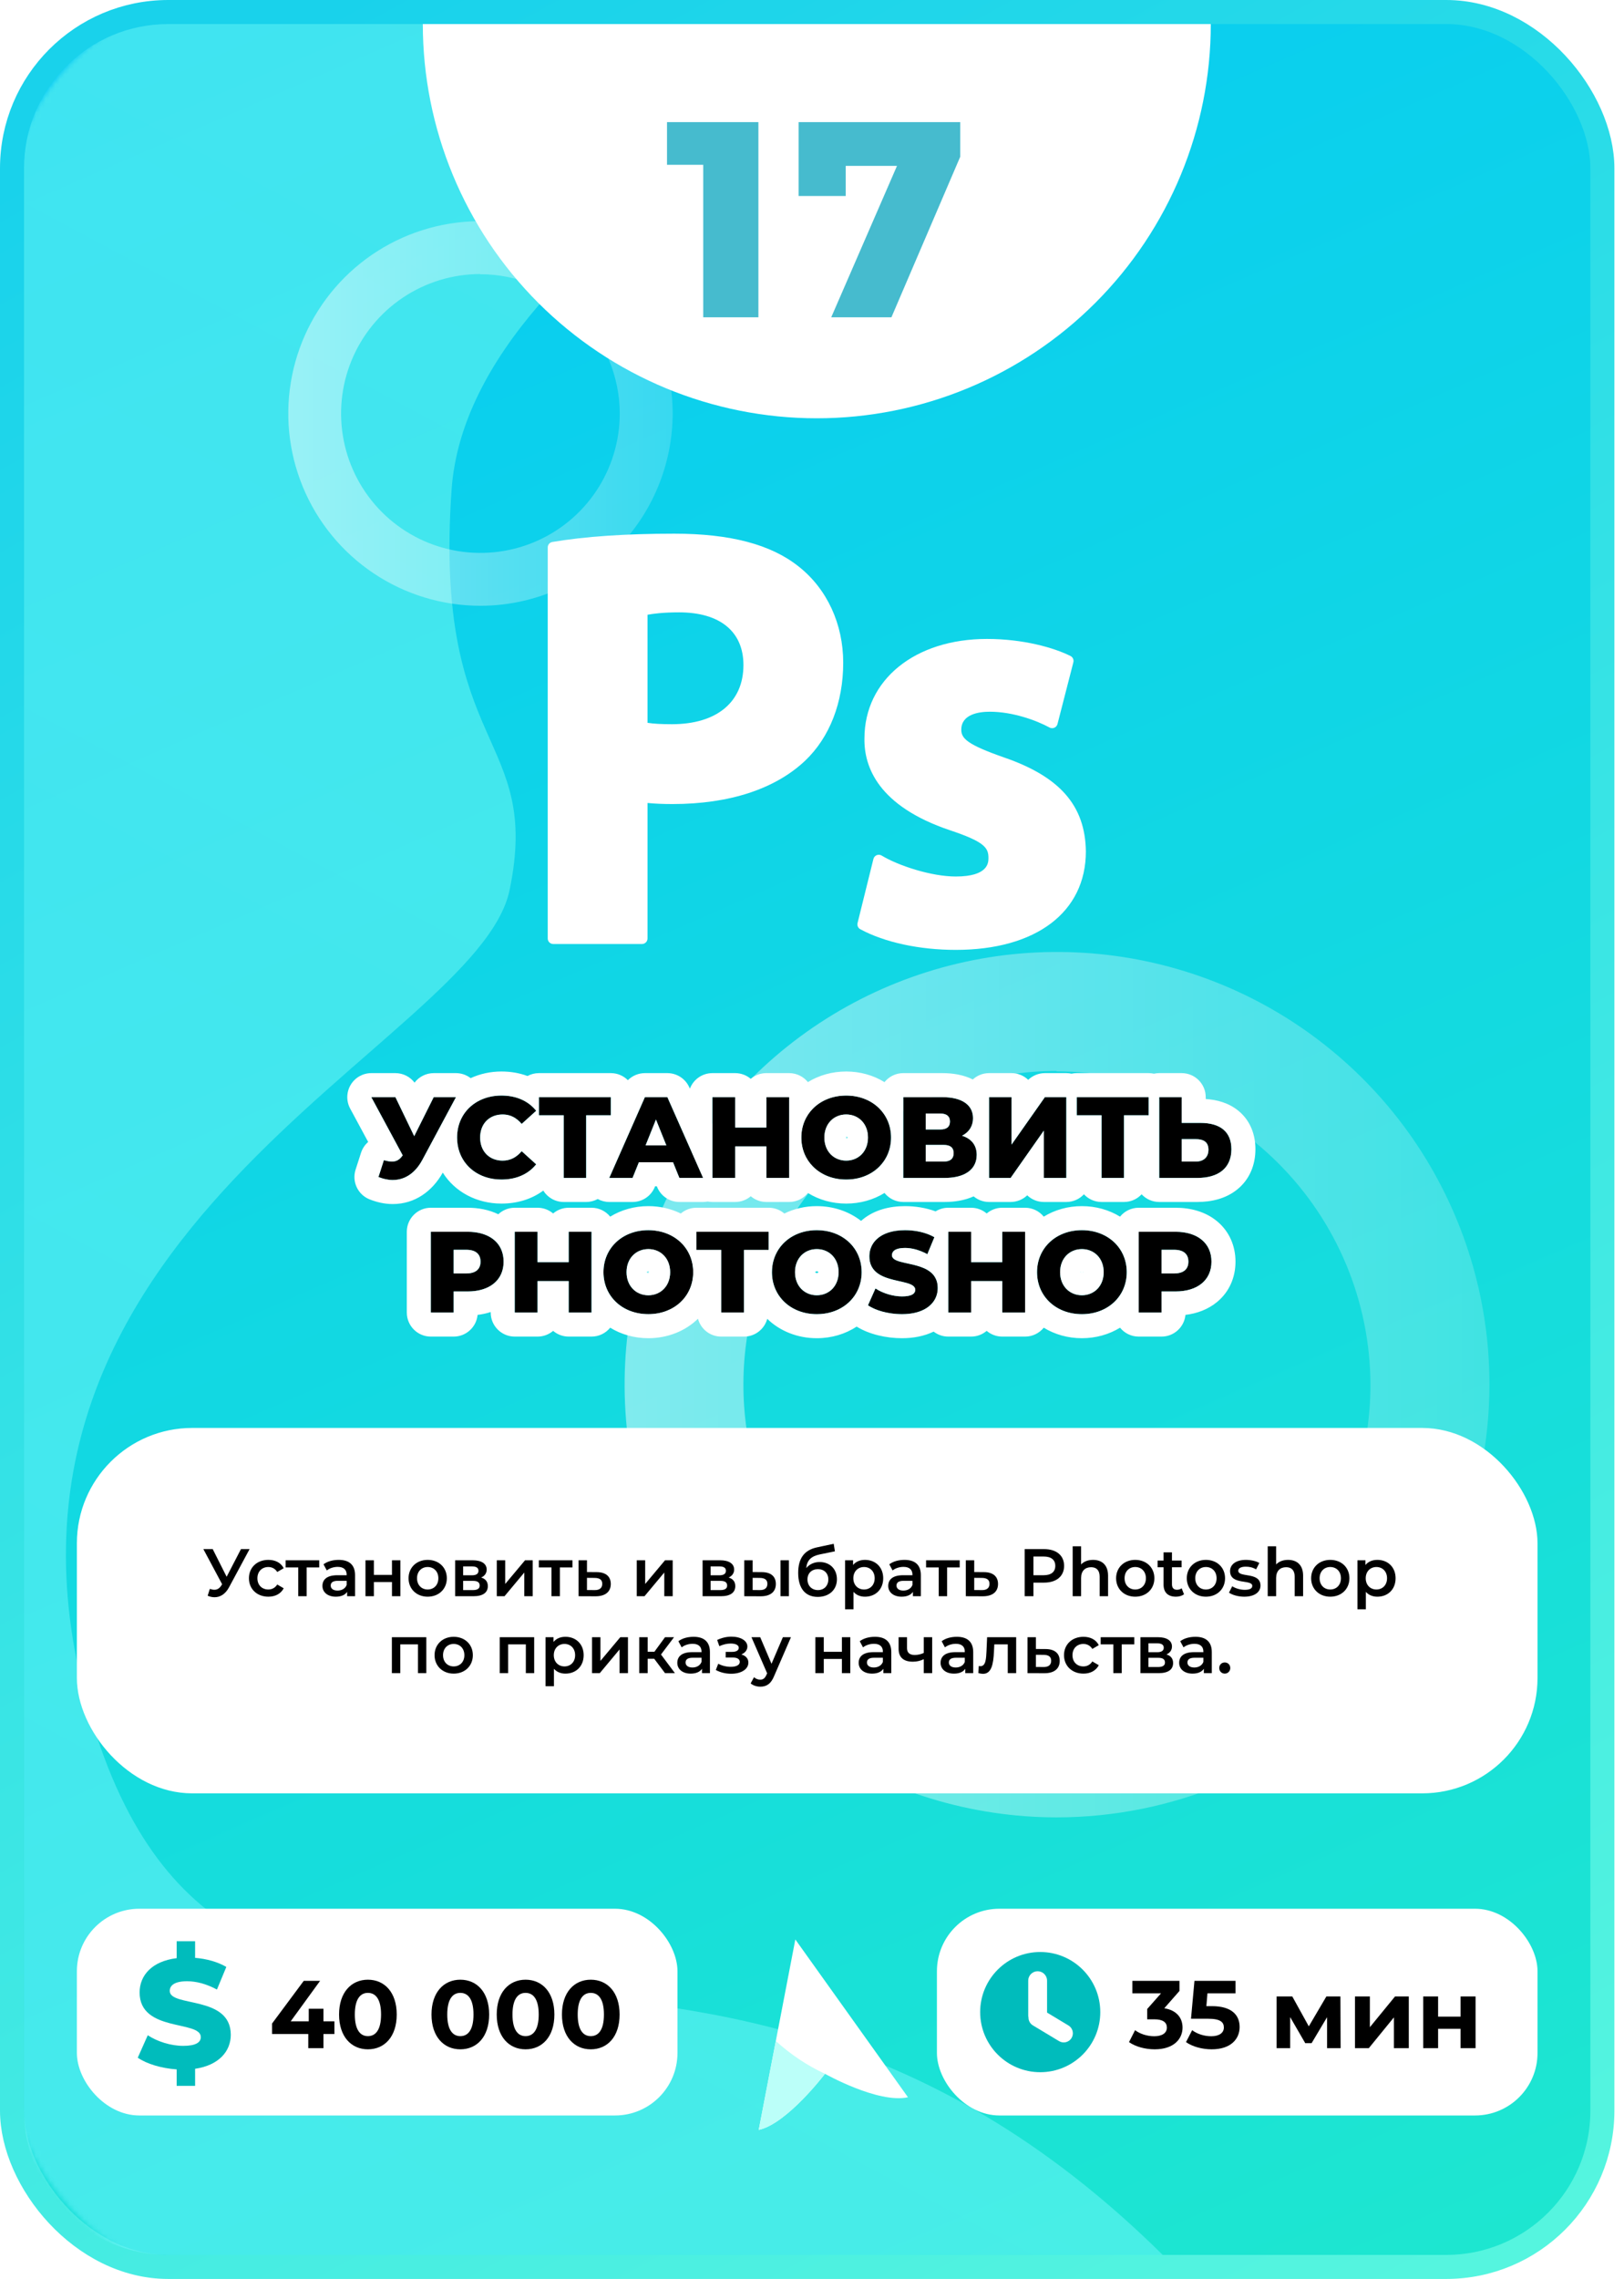 <svg width="338" height="474" viewBox="0 0 338 474" fill="none" xmlns="http://www.w3.org/2000/svg">
<rect x="2.5" y="2.5" width="331" height="469" rx="32.5" fill="url(#paint0_linear)" stroke="url(#paint1_linear)" stroke-width="5"/>
<mask id="mask0" mask-type="alpha" maskUnits="userSpaceOnUse" x="2" y="0" width="336" height="474">
<rect x="4.5" y="2.5" width="331" height="469" rx="41.5" fill="url(#paint2_linear)" stroke="url(#paint3_linear)" stroke-width="5"/>
</mask>
<g mask="url(#mask0)">
<path d="M198.89 5.009C198.89 5.009 97.821 47.095 93.989 101.845C90.157 156.595 112.775 152.615 106.069 185.086C99.363 217.557 -10.912 255.616 18.786 356.766C48.484 457.916 142.368 370.584 242 469H35C18.431 469 5 455.569 5 439V35.001C5 18.432 18.432 5.001 35.001 5.001L198.89 5.009Z" fill="url(#paint4_linear)" fill-opacity="0.5"/>
</g>
<path opacity="0.46" d="M219.887 378C202.092 377.978 184.702 372.68 169.917 362.777C155.131 352.875 143.613 338.811 136.819 322.363C130.024 305.916 128.258 287.824 131.743 270.373C135.229 252.922 143.809 236.896 156.4 224.321C168.992 211.745 185.028 203.185 202.483 199.721C219.939 196.258 238.029 198.046 254.468 204.862C270.906 211.677 284.956 223.212 294.84 238.01C304.724 252.808 310 270.204 310 288C309.958 311.876 300.447 334.761 283.553 351.633C266.66 368.506 243.763 377.988 219.887 378ZM219.887 222.747C206.985 222.764 194.378 226.607 183.659 233.788C172.94 240.969 164.59 251.166 159.665 263.091C154.74 275.016 153.461 288.134 155.989 300.786C158.517 313.438 164.739 325.056 173.868 334.173C182.998 343.29 194.625 349.496 207.28 352.006C219.936 354.517 233.051 353.219 244.97 348.278C256.888 343.336 267.074 334.972 274.24 324.243C281.406 313.515 285.231 300.902 285.231 288C285.177 270.703 278.27 254.132 266.022 241.918C253.774 229.704 237.184 222.843 219.887 222.837V222.747Z" fill="url(#paint5_linear)"/>
<path opacity="0.46" d="M99.95 126C92.041 125.99 84.312 123.636 77.741 119.234C71.169 114.833 66.05 108.583 63.031 101.273C60.011 93.963 59.226 85.922 60.775 78.166C62.324 70.41 66.137 63.287 71.734 57.698C77.33 52.109 84.457 48.304 92.215 46.765C99.973 45.226 108.013 46.021 115.319 49.05C122.625 52.079 128.869 57.206 133.262 63.782C137.655 70.359 140 78.091 140 86C139.981 96.612 135.754 106.783 128.246 114.281C120.738 121.78 110.561 125.995 99.95 126ZM99.95 56.998C94.216 57.006 88.612 58.714 83.848 61.906C79.084 65.097 75.374 69.629 73.185 74.929C70.996 80.229 70.427 86.059 71.551 91.683C72.674 97.306 75.439 102.469 79.497 106.521C83.555 110.573 88.722 113.331 94.347 114.447C99.972 115.563 105.801 114.986 111.098 112.79C116.395 110.594 120.922 106.877 124.107 102.108C127.292 97.34 128.991 91.734 128.991 86C128.968 78.312 125.898 70.948 120.454 65.519C115.011 60.091 107.637 57.041 99.95 57.039V56.998Z" fill="url(#paint6_linear)"/>
<path d="M90.265 228.2L86.209 236.312L82.297 228.2H77.281L83.809 240.296C83.185 241.208 82.513 241.592 81.577 241.592C81.073 241.592 80.545 241.496 79.897 241.304L78.769 244.808C79.801 245.216 80.785 245.432 81.745 245.432C84.265 245.432 86.449 243.992 87.937 241.184L94.897 228.2H90.265Z" fill="black"/>
<path d="M104.371 245.336C107.467 245.336 109.963 244.208 111.595 242.168L108.571 239.432C107.515 240.704 106.219 241.4 104.611 241.4C101.851 241.4 99.931 239.48 99.931 236.6C99.931 233.72 101.851 231.8 104.611 231.8C106.219 231.8 107.515 232.496 108.571 233.768L111.595 231.032C109.963 228.992 107.467 227.864 104.371 227.864C99.043 227.864 95.131 231.488 95.131 236.6C95.131 241.712 99.043 245.336 104.371 245.336Z" fill="black"/>
<path d="M127.137 228.2H112.161V231.968H117.321V245H122.001V231.968H127.137V228.2Z" fill="black"/>
<path d="M141.396 245H146.34L138.9 228.2H134.22L126.804 245H131.652L132.972 241.736H140.076L141.396 245ZM134.364 238.232L136.524 232.856L138.684 238.232H134.364Z" fill="black"/>
<path d="M159.497 228.2V234.512H153.017V228.2H148.265V245H153.017V238.448H159.497V245H164.249V228.2H159.497Z" fill="black"/>
<path d="M176.115 245.336C181.491 245.336 185.451 241.64 185.451 236.6C185.451 231.56 181.491 227.864 176.115 227.864C170.739 227.864 166.779 231.56 166.779 236.6C166.779 241.64 170.739 245.336 176.115 245.336ZM176.115 241.4C173.571 241.4 171.579 239.504 171.579 236.6C171.579 233.696 173.571 231.8 176.115 231.8C178.659 231.8 180.651 233.696 180.651 236.6C180.651 239.504 178.659 241.4 176.115 241.4Z" fill="black"/>
<path d="M200.231 236.216C201.671 235.496 202.511 234.224 202.511 232.568C202.511 229.784 200.159 228.2 196.151 228.2H187.991V245H196.607C200.927 245 203.279 243.152 203.279 240.2C203.279 238.184 202.175 236.84 200.231 236.216ZM192.671 231.608H195.695C197.039 231.608 197.711 232.184 197.711 233.264C197.711 234.368 197.039 234.92 195.695 234.92H192.671V231.608ZM196.415 241.592H192.671V238.136H196.415C197.783 238.136 198.479 238.688 198.479 239.84C198.479 240.992 197.783 241.592 196.415 241.592Z" fill="black"/>
<path d="M205.851 245H210.339L217.251 235.16V245H221.931V228.2H217.467L210.531 238.064V228.2H205.851V245Z" fill="black"/>
<path d="M239.074 228.2H224.098V231.968H229.258V245H233.938V231.968H239.074V228.2Z" fill="black"/>
<path d="M249.833 233.552H245.945V228.2H241.265V245H249.209C253.577 245 256.289 242.96 256.289 239.024C256.289 235.352 253.913 233.552 249.833 233.552ZM248.897 241.592H245.945V236.936H248.897C250.505 236.936 251.513 237.536 251.513 239.12C251.513 240.704 250.481 241.592 248.897 241.592Z" fill="black"/>
<path d="M97.348 256.2H89.668V273H94.42V268.608H97.348C101.932 268.608 104.812 266.232 104.812 262.416C104.812 258.576 101.932 256.2 97.348 256.2ZM97.06 264.864H94.42V259.944H97.06C99.028 259.944 100.012 260.856 100.012 262.416C100.012 263.952 99.028 264.864 97.06 264.864Z" fill="black"/>
<path d="M118.361 256.2V262.512H111.881V256.2H107.129V273H111.881V266.448H118.361V273H123.113V256.2H118.361Z" fill="black"/>
<path d="M134.937 273.336C140.313 273.336 144.273 269.64 144.273 264.6C144.273 259.56 140.313 255.864 134.937 255.864C129.561 255.864 125.601 259.56 125.601 264.6C125.601 269.64 129.561 273.336 134.937 273.336ZM134.937 269.4C132.393 269.4 130.401 267.504 130.401 264.6C130.401 261.696 132.393 259.8 134.937 259.8C137.481 259.8 139.473 261.696 139.473 264.6C139.473 267.504 137.481 269.4 134.937 269.4Z" fill="black"/>
<path d="M150.104 273H154.856V259.968H159.992V256.2H144.944V259.968H150.104V273Z" fill="black"/>
<path d="M170 273.336C175.376 273.336 179.336 269.64 179.336 264.6C179.336 259.56 175.376 255.864 170 255.864C164.624 255.864 160.664 259.56 160.664 264.6C160.664 269.64 164.624 273.336 170 273.336ZM170 269.4C167.456 269.4 165.464 267.504 165.464 264.6C165.464 261.696 167.456 259.8 170 259.8C172.544 259.8 174.536 261.696 174.536 264.6C174.536 267.504 172.544 269.4 170 269.4Z" fill="black"/>
<path d="M187.729 273.336C192.721 273.336 195.169 270.84 195.169 267.912C195.169 261.72 185.641 263.64 185.641 261.072C185.641 260.232 186.361 259.56 188.353 259.56C189.817 259.56 191.401 259.992 193.009 260.856L194.473 257.328C192.817 256.368 190.561 255.864 188.377 255.864C183.385 255.864 180.937 258.312 180.937 261.312C180.937 267.552 190.489 265.608 190.489 268.272C190.489 269.088 189.721 269.64 187.753 269.64C185.809 269.64 183.697 268.968 182.209 267.984L180.649 271.488C182.233 272.592 184.969 273.336 187.729 273.336Z" fill="black"/>
<path d="M208.596 256.2V262.512H202.116V256.2H197.364V273H202.116V266.448H208.596V273H213.348V256.2H208.596Z" fill="black"/>
<path d="M225.172 273.336C230.548 273.336 234.508 269.64 234.508 264.6C234.508 259.56 230.548 255.864 225.172 255.864C219.796 255.864 215.836 259.56 215.836 264.6C215.836 269.64 219.796 273.336 225.172 273.336ZM225.172 269.4C222.628 269.4 220.636 267.504 220.636 264.6C220.636 261.696 222.628 259.8 225.172 259.8C227.716 259.8 229.708 261.696 229.708 264.6C229.708 267.504 227.716 269.4 225.172 269.4Z" fill="black"/>
<path d="M244.676 256.2H236.996V273H241.748V268.608H244.676C249.26 268.608 252.14 266.232 252.14 262.416C252.14 258.576 249.26 256.2 244.676 256.2ZM244.388 264.864H241.748V259.944H244.388C246.356 259.944 247.34 260.856 247.34 262.416C247.34 263.952 246.356 264.864 244.388 264.864Z" fill="black"/>
<path fill-rule="evenodd" clip-rule="evenodd" d="M86.281 225.179C87.215 223.946 88.683 223.2 90.265 223.2H94.897C96.021 223.2 97.092 223.577 97.954 224.244C99.889 223.35 102.071 222.864 104.371 222.864C106.266 222.864 108.097 223.172 109.786 223.799C110.493 223.417 111.301 223.2 112.161 223.2H127.137C128.52 223.2 129.773 223.762 130.678 224.67C131.6 223.746 132.866 223.2 134.22 223.2H138.9C140.878 223.2 142.67 224.366 143.471 226.175L143.586 226.434C144.3 224.544 146.125 223.2 148.265 223.2H153.017C154.253 223.2 155.384 223.649 156.257 224.392C157.13 223.649 158.261 223.2 159.497 223.2H164.249C165.825 223.2 167.231 223.929 168.147 225.069C170.438 223.654 173.185 222.864 176.115 222.864C179.047 222.864 181.797 223.656 184.089 225.074C185.006 223.931 186.413 223.2 187.991 223.2H196.151C198.269 223.2 200.498 223.535 202.469 224.517C203.359 223.699 204.547 223.2 205.851 223.2H210.531C211.877 223.2 213.1 223.732 213.999 224.598C214.922 223.71 216.161 223.2 217.467 223.2H221.931C222.303 223.2 222.666 223.241 223.015 223.318C223.364 223.241 223.726 223.2 224.098 223.2H239.074C239.451 223.2 239.817 223.242 240.17 223.32C240.522 223.242 240.889 223.2 241.265 223.2H245.945C248.706 223.2 250.945 225.439 250.945 228.2V228.587C253.299 228.735 255.755 229.392 257.769 231.051C260.27 233.11 261.289 236.04 261.289 239.024C261.289 242.233 260.124 245.253 257.554 247.357C255.137 249.336 252.089 250 249.209 250H241.265C239.818 250 238.515 249.385 237.602 248.403C236.689 249.385 235.385 250 233.938 250H229.258C227.811 250 226.508 249.385 225.595 248.403C224.682 249.385 223.378 250 221.931 250H217.251C215.91 250 214.693 249.472 213.795 248.613C212.873 249.495 211.639 250 210.339 250H205.851C204.629 250 203.509 249.561 202.64 248.833C200.762 249.681 198.665 250 196.607 250H187.991C186.413 250 185.006 249.269 184.089 248.126C181.797 249.544 179.047 250.336 176.115 250.336C173.185 250.336 170.438 249.546 168.147 248.131C167.231 249.271 165.825 250 164.249 250H159.497C158.261 250 157.13 249.552 156.257 248.808C155.384 249.552 154.253 250 153.017 250H148.265C147.935 250 147.612 249.968 147.3 249.907C146.987 249.968 146.665 250 146.34 250H141.396C139.358 250 137.524 248.764 136.76 246.875L136.704 246.736H136.343L136.287 246.875C135.523 248.764 133.689 250 131.652 250H126.804C125.951 250 125.128 249.783 124.403 249.386C123.69 249.777 122.872 250 122.001 250H117.321C115.526 250 113.951 249.054 113.07 247.633C110.609 249.451 107.581 250.336 104.371 250.336C99.22 250.336 94.656 247.9 92.155 243.892C89.983 247.747 86.377 250.432 81.745 250.432C80.022 250.432 78.409 250.043 76.93 249.458C74.48 248.489 73.202 245.784 74.009 243.276L75.137 239.772C75.429 238.866 75.956 238.099 76.629 237.519L72.881 230.575C72.044 229.025 72.085 227.15 72.987 225.638C73.889 224.126 75.52 223.2 77.281 223.2H82.297C83.879 223.2 85.347 223.947 86.281 225.179ZM80.128 241.37C80.053 241.349 79.976 241.327 79.897 241.304L78.769 244.808C78.796 244.819 78.822 244.829 78.849 244.839C79.254 244.996 79.65 245.122 80.042 245.218C80.563 245.345 81.073 245.417 81.577 245.43C81.633 245.431 81.689 245.432 81.745 245.432C82.514 245.432 83.253 245.298 83.95 245.031C85.132 244.578 86.195 243.745 87.088 242.54C87.391 242.13 87.675 241.678 87.937 241.184L94.897 228.2H90.265L86.209 236.312L82.297 228.2H77.281L83.809 240.296C83.74 240.396 83.671 240.49 83.601 240.578C83.073 241.239 82.495 241.549 81.745 241.588C81.69 241.591 81.634 241.592 81.577 241.592C81.523 241.592 81.468 241.591 81.413 241.589C81.02 241.573 80.606 241.5 80.128 241.37ZM117.321 245H122.001V231.968H127.137V228.2H112.161V231.968H117.321V245ZM108.571 233.768L111.595 231.032C111.388 230.773 111.167 230.53 110.933 230.301C109.932 229.323 108.688 228.62 107.242 228.228C107.215 228.221 107.188 228.213 107.161 228.206C106.368 227.999 105.516 227.884 104.611 227.866C104.531 227.865 104.451 227.864 104.371 227.864C102.7 227.864 101.168 228.221 99.852 228.868C99.24 229.169 98.676 229.532 98.165 229.952C96.274 231.508 95.131 233.837 95.131 236.6C95.131 237.124 95.172 237.632 95.251 238.122C95.947 242.416 99.589 245.336 104.371 245.336C104.451 245.336 104.531 245.335 104.611 245.334C105.547 245.316 106.426 245.193 107.242 244.972C108.688 244.58 109.932 243.878 110.933 242.899C111.167 242.67 111.388 242.427 111.595 242.168L108.571 239.432C108.518 239.496 108.464 239.559 108.409 239.62C108.33 239.708 108.25 239.794 108.169 239.876C107.19 240.865 106.02 241.4 104.611 241.4C104.53 241.4 104.45 241.398 104.371 241.395C101.74 241.287 99.931 239.396 99.931 236.6C99.931 233.804 101.74 231.913 104.371 231.805C104.45 231.802 104.53 231.8 104.611 231.8C105.579 231.8 106.434 232.052 107.192 232.531C107.537 232.749 107.862 233.014 108.169 233.324C108.25 233.406 108.33 233.492 108.409 233.58C108.464 233.641 108.518 233.704 108.571 233.768ZM146.34 245L138.9 228.2H134.22L126.804 245H131.652L132.972 241.736H140.076L141.396 245H146.34ZM136.524 232.856L134.364 238.232H138.684L136.524 232.856ZM153.017 245V238.448H159.497V245H164.249V228.2H159.497V234.512H153.017V228.2H148.265V245H153.017ZM169.249 242.683C170.92 244.342 173.327 245.336 176.115 245.336C178.908 245.336 181.32 244.338 182.991 242.672C184.537 241.132 185.451 239.021 185.451 236.6C185.451 234.179 184.537 232.068 182.991 230.528C181.32 228.862 178.908 227.864 176.115 227.864C173.327 227.864 170.92 228.858 169.249 230.517C167.697 232.058 166.779 234.173 166.779 236.6C166.779 239.027 167.697 241.142 169.249 242.683ZM187.991 245H196.607C198.351 245 199.774 244.699 200.851 244.146C202.433 243.334 203.269 241.978 203.279 240.233C203.279 240.222 203.279 240.211 203.279 240.2C203.279 240.078 203.275 239.958 203.267 239.84C203.18 238.572 202.625 237.594 201.677 236.919C201.428 236.743 201.152 236.587 200.851 236.452C200.655 236.364 200.449 236.286 200.231 236.216C200.452 236.106 200.659 235.982 200.851 235.846C201.145 235.638 201.403 235.401 201.624 235.137C202.061 234.613 202.348 233.983 202.459 233.264C202.494 233.04 202.511 232.808 202.511 232.568C202.511 232.262 202.483 231.97 202.427 231.693C202.23 230.718 201.691 229.93 200.851 229.351C199.761 228.6 198.166 228.2 196.151 228.2H187.991V245ZM192.671 234.92H195.695C195.962 234.92 196.202 234.898 196.415 234.855C197.128 234.71 197.546 234.325 197.671 233.698C197.692 233.593 197.705 233.482 197.71 233.364C197.711 233.331 197.711 233.298 197.711 233.264C197.711 233.252 197.711 233.239 197.711 233.227C197.711 233.193 197.71 233.161 197.708 233.128C197.702 233.027 197.69 232.93 197.671 232.838C197.652 232.743 197.626 232.653 197.593 232.568C197.574 232.521 197.554 232.476 197.531 232.432C197.476 232.327 197.409 232.231 197.328 232.145C197.068 231.867 196.676 231.694 196.151 231.633C196.009 231.616 195.857 231.608 195.695 231.608H192.671V234.92ZM192.671 238.136V241.592H196.415C196.481 241.592 196.545 241.591 196.607 241.588C197.035 241.569 197.39 241.486 197.671 241.341C197.922 241.211 198.114 241.033 198.248 240.806C198.303 240.714 198.348 240.615 198.383 240.507C198.414 240.411 198.438 240.309 198.454 240.2C198.471 240.087 198.479 239.967 198.479 239.84C198.479 239.827 198.479 239.813 198.479 239.8C198.479 239.779 198.478 239.759 198.478 239.739C198.474 239.643 198.465 239.551 198.451 239.464C198.37 238.948 198.109 238.587 197.671 238.372C197.348 238.214 196.929 238.136 196.415 238.136H192.671ZM205.851 245H210.339L217.251 235.16V245H221.931V228.2H217.467L210.531 238.064V228.2H205.851V245ZM229.258 245H233.938V231.968H239.074V228.2H224.098V231.968H229.258V245ZM241.265 245H249.209C253.541 245 256.245 242.993 256.288 239.12C256.289 239.088 256.289 239.056 256.289 239.024C256.289 235.352 253.913 233.552 249.833 233.552H245.945V228.2H241.265V245ZM245.945 241.592H248.897C249.003 241.592 249.107 241.588 249.209 241.58C249.946 241.522 250.543 241.255 250.945 240.801C251.31 240.389 251.513 239.823 251.513 239.12C251.513 239.088 251.512 239.056 251.512 239.024C251.494 238.365 251.295 237.884 250.945 237.551C250.665 237.285 250.289 237.113 249.833 237.02C249.55 236.963 249.237 236.936 248.897 236.936H245.945V241.592ZM176.114 236.4C176.114 236.4 176.115 236.4 176.114 236.4C176.123 236.401 176.165 236.406 176.229 236.432C176.31 236.465 176.398 236.522 176.473 236.599C176.473 236.599 176.474 236.6 176.474 236.6C176.474 236.6 176.473 236.601 176.473 236.601C176.398 236.679 176.31 236.735 176.229 236.768C176.165 236.794 176.124 236.799 176.115 236.8C176.115 236.8 176.115 236.8 176.115 236.8M84.668 256.2C84.668 253.439 86.907 251.2 89.668 251.2H97.348C99.547 251.2 101.748 251.603 103.708 252.554C104.602 251.714 105.806 251.2 107.129 251.2H111.881C113.117 251.2 114.249 251.649 115.121 252.392C115.994 251.649 117.125 251.2 118.361 251.2H123.113C124.682 251.2 126.081 251.922 126.998 253.052C129.283 251.648 132.02 250.864 134.937 250.864C137.367 250.864 139.671 251.407 141.694 252.4C142.568 251.652 143.703 251.2 144.944 251.2H159.992C161.233 251.2 162.368 251.652 163.242 252.401C165.265 251.408 167.57 250.864 170 250.864C173.483 250.864 176.708 251.981 179.214 253.937C179.36 253.807 179.51 253.68 179.665 253.556C182.036 251.662 185.113 250.864 188.377 250.864C190.432 250.864 192.664 251.197 194.724 251.953C195.49 251.476 196.395 251.2 197.364 251.2H202.116C203.352 251.2 204.483 251.649 205.356 252.392C206.228 251.649 207.36 251.2 208.596 251.2H213.348C214.916 251.2 216.316 251.922 217.232 253.052C219.517 251.648 222.254 250.864 225.172 250.864C228.089 250.864 230.827 251.648 233.111 253.052C234.028 251.922 235.428 251.2 236.996 251.2H244.676C247.783 251.2 250.893 252.004 253.322 254.022C255.857 256.128 257.14 259.142 257.14 262.416C257.14 265.687 255.85 268.695 253.317 270.794C251.425 272.36 249.121 273.195 246.725 273.486C246.481 276.02 244.346 278 241.748 278H236.996C235.428 278 234.028 277.278 233.111 276.148C230.827 277.552 228.089 278.336 225.172 278.336C222.254 278.336 219.517 277.552 217.232 276.148C216.316 277.278 214.916 278 213.348 278H208.596C207.36 278 206.228 277.552 205.356 276.808C204.483 277.552 203.352 278 202.116 278H197.364C196.216 278 195.158 277.613 194.314 276.963C192.355 277.909 190.098 278.336 187.729 278.336C184.504 278.336 180.928 277.555 178.295 275.922C175.941 277.468 173.07 278.336 170 278.336C165.982 278.336 162.307 276.85 159.684 274.304C159.11 276.433 157.166 278 154.856 278H150.104C147.787 278 145.839 276.425 145.271 274.287C142.646 276.843 138.964 278.336 134.937 278.336C132.02 278.336 129.283 277.552 126.998 276.148C126.081 277.278 124.682 278 123.113 278H118.361C117.125 278 115.994 277.552 115.121 276.808C114.249 277.552 113.117 278 111.881 278H107.129C104.368 278 102.129 275.761 102.129 273V272.889C101.245 273.178 100.328 273.373 99.397 273.486C99.153 276.02 97.018 278 94.42 278H89.668C86.907 278 84.668 275.761 84.668 273V256.2ZM89.668 256.2V273H94.42V268.608H97.348C99.27 268.608 100.893 268.19 102.129 267.424C103.841 266.362 104.812 264.632 104.812 262.416C104.812 260.186 103.841 258.45 102.129 257.386C100.893 256.618 99.27 256.2 97.348 256.2H89.668ZM94.42 259.944V264.864H97.06C97.159 264.864 97.255 264.862 97.348 264.857C98.287 264.812 98.978 264.54 99.42 264.078C99.815 263.667 100.012 263.104 100.012 262.416C100.012 261.717 99.815 261.149 99.42 260.734C98.978 260.268 98.287 259.996 97.348 259.951C97.255 259.946 97.159 259.944 97.06 259.944H94.42ZM107.129 273H111.881V266.448H118.361V273H123.113V256.2H118.361V262.512H111.881V256.2H107.129V273ZM150.104 273H154.856V259.968H159.992V256.2H144.944V259.968H150.104V273ZM197.364 273H202.116V266.448H208.596V273H213.348V256.2H208.596V262.512H202.116V256.2H197.364V273ZM160.669 264.923C160.834 269.797 164.739 273.336 170 273.336C172.171 273.336 174.11 272.733 175.652 271.683C176.327 271.223 176.926 270.676 177.435 270.057C177.942 269.44 178.359 268.749 178.672 268C178.857 267.555 179.006 267.09 179.115 266.607C179.26 265.968 179.336 265.297 179.336 264.6C179.336 264.367 179.327 264.137 179.311 263.91C179.243 262.987 179.039 262.116 178.717 261.312C178.222 260.074 177.444 258.994 176.447 258.129C174.804 256.704 172.563 255.864 170 255.864C168.121 255.864 166.416 256.315 164.992 257.117C163.743 257.82 162.711 258.793 161.968 259.968C161.133 261.289 160.664 262.865 160.664 264.6C160.664 264.708 160.666 264.816 160.669 264.923ZM181.252 263.076C181.502 263.697 181.887 264.194 182.361 264.6C182.794 264.971 183.301 265.265 183.847 265.506C183.994 265.571 184.144 265.632 184.296 265.689C184.87 265.907 185.474 266.077 186.071 266.224C186.451 266.318 186.828 266.402 187.192 266.483C187.383 266.526 187.57 266.568 187.753 266.609C189.081 266.915 190.151 267.229 190.422 267.912C190.466 268.022 190.489 268.141 190.489 268.272C190.489 268.326 190.485 268.379 190.478 268.431C190.478 268.434 190.477 268.437 190.477 268.44C190.375 269.163 189.582 269.64 187.753 269.64C187.745 269.64 187.737 269.64 187.729 269.64C187.045 269.638 186.34 269.553 185.65 269.401C185.453 269.358 185.257 269.309 185.063 269.255C184.598 269.125 184.144 268.967 183.713 268.783C183.406 268.653 183.111 268.511 182.83 268.358C182.613 268.239 182.406 268.114 182.209 267.984L180.649 271.488C181.047 271.766 181.519 272.021 182.045 272.247C182.495 272.44 182.985 272.612 183.504 272.759C184.097 272.927 184.726 273.063 185.377 273.16C186.141 273.274 186.934 273.336 187.729 273.336C187.737 273.336 187.745 273.336 187.753 273.336C189.661 273.333 191.196 272.964 192.364 272.347C194.115 271.42 195.04 269.931 195.156 268.272C195.164 268.153 195.169 268.033 195.169 267.912C195.169 266.97 194.948 266.216 194.574 265.605C194.065 264.773 193.272 264.208 192.364 263.795C192.115 263.682 191.857 263.581 191.594 263.489C191.097 263.315 190.582 263.174 190.073 263.05C189.668 262.952 189.267 262.865 188.881 262.781C188.701 262.742 188.525 262.704 188.353 262.665C186.965 262.356 185.865 262.041 185.671 261.312C185.651 261.237 185.641 261.157 185.641 261.072C185.641 260.995 185.647 260.919 185.659 260.845C185.66 260.84 185.661 260.835 185.662 260.83C185.794 260.107 186.556 259.56 188.353 259.56C188.361 259.56 188.369 259.56 188.377 259.56C189.046 259.562 189.74 259.655 190.45 259.837C190.551 259.863 190.651 259.89 190.752 259.92C191.283 260.074 191.821 260.278 192.364 260.532C192.429 260.563 192.495 260.594 192.561 260.626C192.71 260.699 192.859 260.776 193.009 260.856L194.473 257.328C193.844 256.964 193.129 256.665 192.364 256.434C192.313 256.419 192.262 256.404 192.211 256.389C191.393 256.155 190.523 255.997 189.643 255.92C189.222 255.883 188.798 255.864 188.377 255.864C188.369 255.864 188.361 255.864 188.353 255.864C185.679 255.868 183.737 256.576 182.513 257.695C181.52 258.602 180.999 259.78 180.942 261.072C180.938 261.152 180.937 261.232 180.937 261.312C180.937 261.992 181.05 262.574 181.252 263.076ZM144.268 264.923C144.271 264.816 144.273 264.708 144.273 264.6C144.273 262.865 143.804 261.289 142.969 259.968C142.226 258.793 141.193 257.82 139.944 257.116C138.52 256.315 136.815 255.864 134.937 255.864C132.173 255.864 129.783 256.841 128.113 258.476C126.536 260.02 125.601 262.152 125.601 264.6C125.601 267.048 126.536 269.18 128.113 270.724C129.783 272.359 132.173 273.336 134.937 273.336C140.198 273.336 144.103 269.797 144.268 264.923ZM218.348 270.724C220.017 272.359 222.407 273.336 225.172 273.336C227.936 273.336 230.327 272.358 231.996 270.723C233.573 269.179 234.508 267.048 234.508 264.6C234.508 262.152 233.573 260.021 231.996 258.477C230.327 256.842 227.936 255.864 225.172 255.864C222.407 255.864 220.017 256.841 218.348 258.476C216.77 260.02 215.836 262.152 215.836 264.6C215.836 267.048 216.77 269.18 218.348 270.724ZM236.996 273H241.748V268.608H244.676C249.26 268.608 252.14 266.232 252.14 262.416C252.14 258.576 249.26 256.2 244.676 256.2H236.996V273ZM241.748 264.864H244.388C244.487 264.864 244.583 264.862 244.676 264.857C245.615 264.812 246.306 264.54 246.748 264.078C247.143 263.667 247.34 263.104 247.34 262.416C247.34 261.717 247.143 261.149 246.748 260.734C246.306 260.268 245.615 259.996 244.676 259.951C244.583 259.946 244.487 259.944 244.388 259.944H241.748V264.864ZM135.051 264.432C134.987 264.406 134.946 264.401 134.937 264.4C134.928 264.401 134.887 264.406 134.823 264.432C134.742 264.465 134.654 264.522 134.579 264.599C134.579 264.599 134.578 264.6 134.578 264.6C134.578 264.6 134.579 264.601 134.579 264.601C134.654 264.679 134.742 264.735 134.823 264.768C134.887 264.794 134.928 264.799 134.937 264.8M135.051 264.432C135.133 264.465 135.22 264.522 135.295 264.599ZM135.295 264.599C135.296 264.599 135.296 264.6 135.297 264.6ZM135.297 264.6C135.296 264.6 135.296 264.601 135.295 264.601ZM135.295 264.601C135.22 264.679 135.133 264.735 135.051 264.768ZM135.051 264.768C134.987 264.794 134.946 264.799 134.937 264.8ZM170.114 264.432C170.05 264.406 170.009 264.401 170 264.4C169.991 264.401 169.949 264.406 169.886 264.432C169.804 264.465 169.717 264.522 169.642 264.599C169.641 264.599 169.641 264.6 169.64 264.6C169.641 264.6 169.641 264.601 169.642 264.601C169.717 264.679 169.804 264.735 169.886 264.768C169.949 264.794 169.991 264.799 170 264.8C170.009 264.799 170.05 264.794 170.114 264.768C170.195 264.735 170.283 264.679 170.358 264.601C170.358 264.601 170.359 264.6 170.359 264.6C170.359 264.6 170.358 264.599 170.358 264.599C170.283 264.522 170.195 264.465 170.114 264.432ZM225.172 264.4C225.18 264.401 225.222 264.406 225.285 264.432ZM225.285 264.432C225.367 264.465 225.454 264.522 225.53 264.599ZM225.53 264.599C225.53 264.599 225.531 264.6 225.531 264.6ZM225.531 264.6C225.531 264.6 225.53 264.601 225.53 264.601ZM225.53 264.601C225.454 264.679 225.367 264.735 225.285 264.768ZM225.285 264.768C225.222 264.794 225.18 264.799 225.172 264.8ZM225.172 264.8C225.163 264.799 225.121 264.794 225.058 264.768ZM225.058 264.768C224.976 264.735 224.889 264.679 224.813 264.601ZM224.813 264.601C224.813 264.601 224.813 264.6 224.812 264.6ZM224.812 264.6C224.813 264.6 224.813 264.599 224.813 264.599ZM224.813 264.599C224.889 264.522 224.976 264.465 225.058 264.432ZM225.058 264.432C225.121 264.406 225.162 264.401 225.172 264.4ZM171.579 236.6C171.579 239.504 173.571 241.4 176.115 241.4C178.659 241.4 180.651 239.504 180.651 236.6C180.651 233.696 178.659 231.8 176.115 231.8C173.571 231.8 171.579 233.696 171.579 236.6ZM130.401 264.6C130.401 267.504 132.393 269.4 134.937 269.4C137.481 269.4 139.473 267.504 139.473 264.6C139.473 261.696 137.481 259.8 134.937 259.8C132.393 259.8 130.401 261.696 130.401 264.6ZM165.464 264.6C165.464 267.504 167.456 269.4 170 269.4C172.544 269.4 174.536 267.504 174.536 264.6C174.536 261.696 172.544 259.8 170 259.8C167.456 259.8 165.464 261.696 165.464 264.6ZM220.636 264.6C220.636 267.504 222.628 269.4 225.172 269.4C227.716 269.4 229.708 267.504 229.708 264.6C229.708 261.696 227.716 259.8 225.172 259.8C222.628 259.8 220.636 261.696 220.636 264.6Z" fill="white"/>
<g filter="url(#filter0_di)">
<path d="M134.766 195.197V167.012C136.269 167.159 138.042 167.235 139.977 167.235C151.77 167.235 161.305 164.124 167.555 158.236C172.674 153.372 175.495 146.126 175.495 137.834C175.495 129.779 172.126 122.497 166.259 117.857C160.491 113.243 152.014 111 140.345 111C130.237 111 121.696 111.581 114.956 112.729C114.404 112.822 114 113.301 114 113.861V195.197C114 195.831 114.514 196.345 115.148 196.345H133.618C134.252 196.345 134.766 195.831 134.766 195.197ZM134.766 150.34V127.864C135.894 127.648 138.012 127.362 141.323 127.362C149.843 127.362 154.73 131.357 154.73 138.322C154.73 146.027 149.17 150.628 139.855 150.628C137.621 150.628 136.029 150.54 134.766 150.34Z" fill="white"/>
<path d="M208.964 157.542C201.355 154.879 200.071 153.611 200.071 151.776C200.071 148.519 203.795 148.032 206.016 148.032C210.732 148.032 215.652 149.801 218.432 151.316C218.743 151.486 219.113 151.502 219.439 151.361C219.763 151.22 220.005 150.937 220.093 150.594L223.396 137.753C223.53 137.229 223.281 136.682 222.797 136.44C219.369 134.726 213 132.894 205.404 132.894C190.397 132.894 179.916 141.413 179.916 153.592C179.814 159.534 182.817 167.669 197.702 172.68C204.932 175.09 205.724 176.342 205.724 178.44C205.724 179.396 205.724 182.306 198.922 182.306C193.827 182.306 186.947 180.043 183.495 177.947C183.182 177.757 182.799 177.728 182.461 177.867C182.124 178.006 181.873 178.298 181.784 178.653L178.482 191.985C178.357 192.494 178.591 193.022 179.051 193.271C184.102 196.001 191.346 197.567 198.922 197.567C215.624 197.567 226 189.723 226 177.079C225.868 167.576 220.612 161.55 208.964 157.542Z" fill="white"/>
</g>
<rect x="16" y="297" width="304" height="76" rx="24" fill="white"/>
<rect x="16" y="397" width="125" height="43" rx="13" fill="white"/>
<rect x="195" y="397" width="125" height="43" rx="13" fill="white"/>
<path d="M50.152 322.2L47.17 327.954L44.272 322.2H42.326L46.232 329.508L46.078 329.746C45.672 330.39 45.196 330.656 44.622 330.656C44.328 330.656 44.02 330.586 43.67 330.474L43.222 331.902C43.712 332.112 44.202 332.21 44.664 332.21C45.854 332.21 46.932 331.538 47.688 330.11L51.944 322.2H50.152ZM55.855 332.098C57.311 332.098 58.473 331.468 59.047 330.348L57.703 329.564C57.255 330.278 56.583 330.6 55.841 330.6C54.553 330.6 53.573 329.718 53.573 328.262C53.573 326.82 54.553 325.924 55.841 325.924C56.583 325.924 57.255 326.246 57.703 326.96L59.047 326.176C58.473 325.042 57.311 324.44 55.855 324.44C53.489 324.44 51.809 326.022 51.809 328.262C51.809 330.502 53.489 332.098 55.855 332.098ZM66.442 324.524H59.442V326.008H62.074V332H63.824V326.008H66.442V324.524ZM70.497 324.44C69.293 324.44 68.131 324.748 67.333 325.364L68.019 326.638C68.579 326.176 69.447 325.896 70.287 325.896C71.533 325.896 72.149 326.498 72.149 327.52V327.632H70.217C67.949 327.632 67.109 328.612 67.109 329.858C67.109 331.16 68.187 332.098 69.895 332.098C71.015 332.098 71.827 331.734 72.247 331.09V332H73.899V327.618C73.899 325.462 72.653 324.44 70.497 324.44ZM70.259 330.824C69.363 330.824 68.831 330.418 68.831 329.788C68.831 329.242 69.153 328.794 70.343 328.794H72.149V329.662C71.855 330.432 71.113 330.824 70.259 330.824ZM76.065 332H77.815V329.046H81.581V332H83.331V324.524H81.581V327.562H77.815V324.524H76.065V332ZM89.008 332.098C91.332 332.098 92.998 330.502 92.998 328.262C92.998 326.022 91.332 324.44 89.008 324.44C86.712 324.44 85.032 326.022 85.032 328.262C85.032 330.502 86.712 332.098 89.008 332.098ZM89.008 330.6C87.748 330.6 86.796 329.69 86.796 328.262C86.796 326.834 87.748 325.924 89.008 325.924C90.282 325.924 91.234 326.834 91.234 328.262C91.234 329.69 90.282 330.6 89.008 330.6ZM100.145 328.108C100.859 327.8 101.293 327.226 101.293 326.456C101.293 325.224 100.201 324.524 98.381 324.524H94.727V332H98.535C100.551 332 101.531 331.216 101.531 329.9C101.531 328.99 101.069 328.388 100.145 328.108ZM96.393 325.798H98.227C99.123 325.798 99.585 326.092 99.585 326.708C99.585 327.324 99.123 327.646 98.227 327.646H96.393V325.798ZM98.395 330.726H96.393V328.808H98.451C99.403 328.808 99.837 329.13 99.837 329.788C99.837 330.432 99.333 330.726 98.395 330.726ZM103.395 332H105.005L109.121 327.072V332H110.871V324.524H109.275L105.145 329.452V324.524H103.395V332ZM119.147 324.524H112.147V326.008H114.779V332H116.529V326.008H119.147V324.524ZM124.168 326.988L122.166 326.974V324.524H120.416V332L123.916 332.014C125.96 332.028 127.122 331.09 127.122 329.452C127.122 327.898 126.086 326.988 124.168 326.988ZM123.762 330.726L122.166 330.712V328.178L123.762 328.192C124.798 328.206 125.344 328.57 125.344 329.424C125.344 330.292 124.784 330.74 123.762 330.726ZM132.53 332H134.14L138.256 327.072V332H140.006V324.524H138.41L134.28 329.452V324.524H132.53V332ZM151.647 328.108C152.361 327.8 152.795 327.226 152.795 326.456C152.795 325.224 151.703 324.524 149.883 324.524H146.229V332H150.037C152.053 332 153.033 331.216 153.033 329.9C153.033 328.99 152.571 328.388 151.647 328.108ZM147.895 325.798H149.729C150.625 325.798 151.087 326.092 151.087 326.708C151.087 327.324 150.625 327.646 149.729 327.646H147.895V325.798ZM149.897 330.726H147.895V328.808H149.953C150.905 328.808 151.339 329.13 151.339 329.788C151.339 330.432 150.835 330.726 149.897 330.726ZM158.537 326.988L156.647 326.974V324.524H154.897V332L158.285 332.014C160.329 332.028 161.477 331.09 161.477 329.452C161.477 327.898 160.455 326.988 158.537 326.988ZM162.443 332H164.193V324.524H162.443V332ZM158.131 330.726L156.647 330.712V328.178L158.131 328.192C159.167 328.206 159.713 328.57 159.713 329.424C159.713 330.292 159.153 330.74 158.131 330.726ZM170.591 324.888C169.443 324.888 168.463 325.35 167.805 326.148C167.959 324.524 168.813 323.684 170.619 323.306L173.769 322.662L173.517 321.094L170.045 321.836C167.385 322.396 166.125 324.146 166.125 327.142C166.125 330.404 167.637 332.14 170.199 332.14C172.551 332.14 174.189 330.67 174.189 328.472C174.189 326.358 172.733 324.888 170.591 324.888ZM170.241 330.726C168.953 330.726 168.057 329.816 168.057 328.514C168.057 327.212 168.939 326.372 170.241 326.372C171.529 326.372 172.397 327.212 172.397 328.514C172.397 329.802 171.529 330.726 170.241 330.726ZM180.027 324.44C179.005 324.44 178.137 324.79 177.549 325.504V324.524H175.883V334.716H177.633V331.09C178.235 331.776 179.075 332.098 180.027 332.098C182.211 332.098 183.821 330.586 183.821 328.262C183.821 325.952 182.211 324.44 180.027 324.44ZM179.831 330.6C178.571 330.6 177.605 329.69 177.605 328.262C177.605 326.834 178.571 325.924 179.831 325.924C181.091 325.924 182.043 326.834 182.043 328.262C182.043 329.69 181.091 330.6 179.831 330.6ZM188.253 324.44C187.049 324.44 185.887 324.748 185.089 325.364L185.775 326.638C186.335 326.176 187.203 325.896 188.043 325.896C189.289 325.896 189.905 326.498 189.905 327.52V327.632H187.973C185.705 327.632 184.865 328.612 184.865 329.858C184.865 331.16 185.943 332.098 187.651 332.098C188.771 332.098 189.583 331.734 190.003 331.09V332H191.655V327.618C191.655 325.462 190.409 324.44 188.253 324.44ZM188.015 330.824C187.119 330.824 186.587 330.418 186.587 329.788C186.587 329.242 186.909 328.794 188.099 328.794H189.905V329.662C189.611 330.432 188.869 330.824 188.015 330.824ZM199.743 324.524H192.743V326.008H195.375V332H197.125V326.008H199.743V324.524ZM204.764 326.988L202.762 326.974V324.524H201.012V332L204.512 332.014C206.556 332.028 207.718 331.09 207.718 329.452C207.718 327.898 206.682 326.988 204.764 326.988ZM204.358 330.726L202.762 330.712V328.178L204.358 328.192C205.394 328.206 205.94 328.57 205.94 329.424C205.94 330.292 205.38 330.74 204.358 330.726ZM217.297 322.2H213.265V332H215.085V329.172H217.297C219.873 329.172 221.469 327.842 221.469 325.686C221.469 323.516 219.873 322.2 217.297 322.2ZM217.213 327.632H215.085V323.74H217.213C218.809 323.74 219.635 324.454 219.635 325.686C219.635 326.918 218.809 327.632 217.213 327.632ZM227.497 324.44C226.461 324.44 225.579 324.776 225.005 325.392V321.612H223.255V332H225.005V328.22C225.005 326.722 225.845 325.966 227.091 325.966C228.211 325.966 228.869 326.61 228.869 327.94V332H230.619V327.716C230.619 325.462 229.289 324.44 227.497 324.44ZM236.268 332.098C238.592 332.098 240.258 330.502 240.258 328.262C240.258 326.022 238.592 324.44 236.268 324.44C233.972 324.44 232.292 326.022 232.292 328.262C232.292 330.502 233.972 332.098 236.268 332.098ZM236.268 330.6C235.008 330.6 234.056 329.69 234.056 328.262C234.056 326.834 235.008 325.924 236.268 325.924C237.542 325.924 238.494 326.834 238.494 328.262C238.494 329.69 237.542 330.6 236.268 330.6ZM245.935 330.348C245.669 330.558 245.319 330.656 244.955 330.656C244.283 330.656 243.919 330.264 243.919 329.536V325.98H245.921V324.58H243.919V322.872H242.169V324.58H240.937V325.98H242.169V329.578C242.169 331.23 243.107 332.098 244.745 332.098C245.375 332.098 246.005 331.93 246.425 331.594L245.935 330.348ZM250.979 332.098C253.303 332.098 254.969 330.502 254.969 328.262C254.969 326.022 253.303 324.44 250.979 324.44C248.683 324.44 247.003 326.022 247.003 328.262C247.003 330.502 248.683 332.098 250.979 332.098ZM250.979 330.6C249.719 330.6 248.767 329.69 248.767 328.262C248.767 326.834 249.719 325.924 250.979 325.924C252.253 325.924 253.205 326.834 253.205 328.262C253.205 329.69 252.253 330.6 250.979 330.6ZM258.952 332.098C261.052 332.098 262.34 331.188 262.34 329.788C262.34 326.862 257.72 328.206 257.72 326.694C257.72 326.204 258.224 325.854 259.288 325.854C260.002 325.854 260.716 325.994 261.43 326.414L262.102 325.084C261.43 324.678 260.296 324.44 259.302 324.44C257.286 324.44 256.012 325.364 256.012 326.778C256.012 329.76 260.632 328.416 260.632 329.844C260.632 330.362 260.17 330.67 259.064 330.67C258.126 330.67 257.118 330.362 256.46 329.928L255.788 331.258C256.46 331.734 257.706 332.098 258.952 332.098ZM268.089 324.44C267.053 324.44 266.171 324.776 265.597 325.392V321.612H263.847V332H265.597V328.22C265.597 326.722 266.437 325.966 267.683 325.966C268.803 325.966 269.461 326.61 269.461 327.94V332H271.211V327.716C271.211 325.462 269.881 324.44 268.089 324.44ZM276.86 332.098C279.184 332.098 280.85 330.502 280.85 328.262C280.85 326.022 279.184 324.44 276.86 324.44C274.564 324.44 272.884 326.022 272.884 328.262C272.884 330.502 274.564 332.098 276.86 332.098ZM276.86 330.6C275.6 330.6 274.648 329.69 274.648 328.262C274.648 326.834 275.6 325.924 276.86 325.924C278.134 325.924 279.086 326.834 279.086 328.262C279.086 329.69 278.134 330.6 276.86 330.6ZM286.667 324.44C285.645 324.44 284.777 324.79 284.189 325.504V324.524H282.523V334.716H284.273V331.09C284.875 331.776 285.715 332.098 286.667 332.098C288.851 332.098 290.461 330.586 290.461 328.262C290.461 325.952 288.851 324.44 286.667 324.44ZM286.471 330.6C285.211 330.6 284.245 329.69 284.245 328.262C284.245 326.834 285.211 325.924 286.471 325.924C287.731 325.924 288.683 326.834 288.683 328.262C288.683 329.69 287.731 330.6 286.471 330.6ZM81.561 340.524V348H83.311V342.008H86.993V348H88.729V340.524H81.561ZM94.422 348.098C96.746 348.098 98.412 346.502 98.412 344.262C98.412 342.022 96.746 340.44 94.422 340.44C92.126 340.44 90.446 342.022 90.446 344.262C90.446 346.502 92.126 348.098 94.422 348.098ZM94.422 346.6C93.162 346.6 92.21 345.69 92.21 344.262C92.21 342.834 93.162 341.924 94.422 341.924C95.696 341.924 96.648 342.834 96.648 344.262C96.648 345.69 95.696 346.6 94.422 346.6ZM104.01 340.524V348H105.76V342.008H109.442V348H111.178V340.524H104.01ZM117.683 340.44C116.661 340.44 115.793 340.79 115.205 341.504V340.524H113.539V350.716H115.289V347.09C115.891 347.776 116.731 348.098 117.683 348.098C119.867 348.098 121.477 346.586 121.477 344.262C121.477 341.952 119.867 340.44 117.683 340.44ZM117.487 346.6C116.227 346.6 115.261 345.69 115.261 344.262C115.261 342.834 116.227 341.924 117.487 341.924C118.747 341.924 119.699 342.834 119.699 344.262C119.699 345.69 118.747 346.6 117.487 346.6ZM123.219 348H124.829L128.945 343.072V348H130.695V340.524H129.099L124.969 345.452V340.524H123.219V348ZM138.411 348H140.469L137.571 344.122L140.287 340.524H138.411L136.199 343.548H134.799V340.524H133.049V348H134.799V345.004H136.157L138.411 348ZM144.353 340.44C143.149 340.44 141.987 340.748 141.189 341.364L141.875 342.638C142.435 342.176 143.303 341.896 144.143 341.896C145.389 341.896 146.005 342.498 146.005 343.52V343.632H144.073C141.805 343.632 140.965 344.612 140.965 345.858C140.965 347.16 142.043 348.098 143.751 348.098C144.871 348.098 145.683 347.734 146.103 347.09V348H147.755V343.618C147.755 341.462 146.509 340.44 144.353 340.44ZM144.115 346.824C143.219 346.824 142.687 346.418 142.687 345.788C142.687 345.242 143.009 344.794 144.199 344.794H146.005V345.662C145.711 346.432 144.969 346.824 144.115 346.824ZM154.29 344.108C155.06 343.8 155.55 343.198 155.55 342.47C155.55 341.238 154.15 340.412 152.232 340.412C151.252 340.412 150.286 340.622 149.264 341.098L149.712 342.386C150.538 342.022 151.322 341.84 152.078 341.84C153.128 341.84 153.758 342.176 153.758 342.722C153.758 343.268 153.24 343.576 152.358 343.576H151.042V344.752H152.498C153.436 344.752 153.968 345.074 153.968 345.662C153.968 346.306 153.254 346.684 152.092 346.684C151.168 346.684 150.216 346.446 149.488 346.04L148.984 347.342C149.88 347.846 151.028 348.126 152.176 348.126C154.262 348.126 155.76 347.188 155.76 345.802C155.76 344.976 155.214 344.374 154.29 344.108ZM162.939 340.524L160.573 346.054L158.221 340.524H156.401L159.663 348.028L159.537 348.322C159.201 349.064 158.837 349.358 158.221 349.358C157.745 349.358 157.269 349.162 156.933 348.84L156.233 350.128C156.709 350.562 157.493 350.814 158.235 350.814C159.481 350.814 160.433 350.296 161.119 348.602L164.619 340.524H162.939ZM169.703 348H171.453V345.046H175.219V348H176.969V340.524H175.219V343.562H171.453V340.524H169.703V348ZM182.101 340.44C180.897 340.44 179.735 340.748 178.937 341.364L179.623 342.638C180.183 342.176 181.051 341.896 181.891 341.896C183.137 341.896 183.753 342.498 183.753 343.52V343.632H181.821C179.553 343.632 178.713 344.612 178.713 345.858C178.713 347.16 179.791 348.098 181.499 348.098C182.619 348.098 183.431 347.734 183.851 347.09V348H185.503V343.618C185.503 341.462 184.257 340.44 182.101 340.44ZM181.863 346.824C180.967 346.824 180.435 346.418 180.435 345.788C180.435 345.242 180.757 344.794 181.947 344.794H183.753V345.662C183.459 346.432 182.717 346.824 181.863 346.824ZM192.26 340.524V343.8C191.658 344.08 191 344.22 190.384 344.22C189.376 344.22 188.774 343.786 188.774 342.806V340.524H187.024V342.918C187.024 344.78 188.116 345.62 190.006 345.62C190.832 345.62 191.588 345.424 192.26 345.102V348H194.01V340.524H192.26ZM199.15 340.44C197.946 340.44 196.784 340.748 195.986 341.364L196.672 342.638C197.232 342.176 198.1 341.896 198.94 341.896C200.186 341.896 200.802 342.498 200.802 343.52V343.632H198.87C196.602 343.632 195.762 344.612 195.762 345.858C195.762 347.16 196.84 348.098 198.548 348.098C199.668 348.098 200.48 347.734 200.9 347.09V348H202.552V343.618C202.552 341.462 201.306 340.44 199.15 340.44ZM198.912 346.824C198.016 346.824 197.484 346.418 197.484 345.788C197.484 345.242 197.806 344.794 198.996 344.794H200.802V345.662C200.508 346.432 199.766 346.824 198.912 346.824ZM205.445 340.524L205.319 343.408C205.235 344.962 205.193 346.558 204.045 346.558C203.947 346.558 203.835 346.544 203.709 346.516L203.625 347.986C203.989 348.084 204.311 348.14 204.591 348.14C206.355 348.14 206.747 346.152 206.873 343.492L206.943 342.008H209.743V348H211.493V340.524H205.445ZM217.602 342.988L215.6 342.974V340.524H213.85V348L217.35 348.014C219.394 348.028 220.556 347.09 220.556 345.452C220.556 343.898 219.52 342.988 217.602 342.988ZM217.196 346.726L215.6 346.712V344.178L217.196 344.192C218.232 344.206 218.778 344.57 218.778 345.424C218.778 346.292 218.218 346.74 217.196 346.726ZM225.496 348.098C226.952 348.098 228.114 347.468 228.688 346.348L227.344 345.564C226.896 346.278 226.224 346.6 225.482 346.6C224.194 346.6 223.214 345.718 223.214 344.262C223.214 342.82 224.194 341.924 225.482 341.924C226.224 341.924 226.896 342.246 227.344 342.96L228.688 342.176C228.114 341.042 226.952 340.44 225.496 340.44C223.13 340.44 221.45 342.022 221.45 344.262C221.45 346.502 223.13 348.098 225.496 348.098ZM236.082 340.524H229.082V342.008H231.714V348H233.464V342.008H236.082V340.524ZM242.77 344.108C243.484 343.8 243.918 343.226 243.918 342.456C243.918 341.224 242.826 340.524 241.006 340.524H237.352V348H241.16C243.176 348 244.156 347.216 244.156 345.9C244.156 344.99 243.694 344.388 242.77 344.108ZM239.018 341.798H240.852C241.748 341.798 242.21 342.092 242.21 342.708C242.21 343.324 241.748 343.646 240.852 343.646H239.018V341.798ZM241.02 346.726H239.018V344.808H241.076C242.028 344.808 242.462 345.13 242.462 345.788C242.462 346.432 241.958 346.726 241.02 346.726ZM248.806 340.44C247.602 340.44 246.44 340.748 245.642 341.364L246.328 342.638C246.888 342.176 247.756 341.896 248.596 341.896C249.842 341.896 250.458 342.498 250.458 343.52V343.632H248.526C246.258 343.632 245.418 344.612 245.418 345.858C245.418 347.16 246.496 348.098 248.204 348.098C249.324 348.098 250.136 347.734 250.556 347.09V348H252.208V343.618C252.208 341.462 250.962 340.44 248.806 340.44ZM248.568 346.824C247.672 346.824 247.14 346.418 247.14 345.788C247.14 345.242 247.462 344.794 248.652 344.794H250.458V345.662C250.164 346.432 249.422 346.824 248.568 346.824ZM254.905 348.098C255.535 348.098 256.053 347.608 256.053 346.936C256.053 346.236 255.535 345.774 254.905 345.774C254.275 345.774 253.757 346.236 253.757 346.936C253.757 347.608 254.275 348.098 254.905 348.098Z" fill="black"/>
<path d="M252 5C252 26.748 243.361 47.605 227.983 62.983C212.605 78.361 191.748 87 170 87C148.252 87 127.395 78.361 112.017 62.983C96.639 47.605 88 26.748 88 5L170 5H252Z" fill="white"/>
<path d="M48.032 423.216C48.032 414.96 35.328 417.52 35.328 414.096C35.328 412.976 36.288 412.08 38.944 412.08C40.896 412.08 43.008 412.656 45.152 413.808L47.104 409.104C45.312 408.048 42.976 407.408 40.608 407.216V403.76H36.768V407.28C31.584 407.92 29.056 410.896 29.056 414.416C29.056 422.736 41.792 420.144 41.792 423.696C41.792 424.784 40.768 425.52 38.144 425.52C35.552 425.52 32.736 424.624 30.752 423.312L28.672 427.984C30.528 429.264 33.568 430.192 36.768 430.416V433.84H40.608V430.288C45.6 429.552 48.032 426.608 48.032 423.216Z" fill="#00BCBC"/>
<path d="M69.6 420.42H67.32V417.8H64.26V420.42H60.5L66.62 412H63.22L56.62 420.88V423.06H64.16V426H67.32V423.06H69.6V420.42ZM76.569 426.24C80.029 426.24 82.569 423.62 82.569 419C82.569 414.38 80.029 411.76 76.569 411.76C73.129 411.76 70.569 414.38 70.569 419C70.569 423.62 73.129 426.24 76.569 426.24ZM76.569 423.5C74.969 423.5 73.849 422.18 73.849 419C73.849 415.82 74.969 414.5 76.569 414.5C78.189 414.5 79.309 415.82 79.309 419C79.309 422.18 78.189 423.5 76.569 423.5ZM95.807 426.24C99.267 426.24 101.807 423.62 101.807 419C101.807 414.38 99.267 411.76 95.807 411.76C92.367 411.76 89.807 414.38 89.807 419C89.807 423.62 92.367 426.24 95.807 426.24ZM95.807 423.5C94.207 423.5 93.087 422.18 93.087 419C93.087 415.82 94.207 414.5 95.807 414.5C97.427 414.5 98.547 415.82 98.547 419C98.547 422.18 97.427 423.5 95.807 423.5ZM109.382 426.24C112.842 426.24 115.382 423.62 115.382 419C115.382 414.38 112.842 411.76 109.382 411.76C105.942 411.76 103.382 414.38 103.382 419C103.382 423.62 105.942 426.24 109.382 426.24ZM109.382 423.5C107.782 423.5 106.662 422.18 106.662 419C106.662 415.82 107.782 414.5 109.382 414.5C111.002 414.5 112.122 415.82 112.122 419C112.122 422.18 111.002 423.5 109.382 423.5ZM122.956 426.24C126.416 426.24 128.956 423.62 128.956 419C128.956 414.38 126.416 411.76 122.956 411.76C119.516 411.76 116.956 414.38 116.956 419C116.956 423.62 119.516 426.24 122.956 426.24ZM122.956 423.5C121.356 423.5 120.236 422.18 120.236 419C120.236 415.82 121.356 414.5 122.956 414.5C124.576 414.5 125.696 415.82 125.696 419C125.696 422.18 124.576 423.5 122.956 423.5Z" fill="black"/>
<path d="M242.32 417.7L245.48 414.1V412H235.68V414.6H241.64L238.76 417.86V420H240.24C242.08 420 242.86 420.66 242.86 421.72C242.86 422.86 241.86 423.52 240.24 423.52C238.78 423.52 237.3 423.06 236.24 422.26L234.98 424.74C236.34 425.7 238.36 426.24 240.32 426.24C244.3 426.24 246.12 424.08 246.12 421.72C246.12 419.66 244.84 418.1 242.32 417.7ZM252.221 417.26H251.081L251.301 414.6H257.141V412H248.601L247.881 419.88H251.461C254.001 419.88 254.721 420.6 254.721 421.7C254.721 422.84 253.721 423.52 252.101 423.52C250.641 423.52 249.181 423.06 248.121 422.26L246.841 424.74C248.201 425.7 250.241 426.24 252.181 426.24C256.181 426.24 258.001 424.08 258.001 421.6C258.001 419.12 256.361 417.26 252.221 417.26ZM279.019 426L278.979 415.24H276.059L272.399 421.46L268.959 415.24H265.699V426H268.519V419.54L271.659 424.96H272.979L276.199 419.56V426H279.019ZM282.008 426H284.888L290.108 419.6V426H293.208V415.24H290.348L285.108 421.64V415.24H282.008V426ZM296.207 426H299.307V421.98H303.987V426H307.107V415.24H303.987V419.44H299.307V415.24H296.207V426Z" fill="black"/>
<path d="M216.5 406C209.595 406 204 411.595 204 418.5C204 425.405 209.595 431 216.5 431C223.405 431 229 425.405 229 418.5C229 411.595 223.405 406 216.5 406Z" fill="#00BCBC"/>
<path fill-rule="evenodd" clip-rule="evenodd" d="M215.961 410C214.878 410 214 410.878 214 411.961V419.153C214 419.311 214.019 419.464 214.054 419.611C214.047 420.263 214.376 420.901 214.974 421.262L220.414 424.535C221.313 425.077 222.481 424.786 223.022 423.887C223.563 422.988 223.273 421.82 222.374 421.279L217.923 418.6V411.961C217.923 410.878 217.045 410 215.961 410Z" fill="white"/>
<g filter="url(#filter1_d)">
<path d="M162.531 400.393L185.975 433.213C179.766 434.57 168.698 428.331 168.698 428.331C168.698 428.331 160.834 438.706 154.912 440L162.531 400.393Z" fill="white"/>
<path fill-rule="evenodd" clip-rule="evenodd" d="M154.912 440L158.469 421.51C161.522 424.284 164.956 426.604 168.698 428.331C168.698 428.331 160.834 438.706 154.912 440Z" fill="#BBFFF9"/>
</g>
<path d="M138.822 25.4V34.274H146.362V66H157.846V25.4H138.822ZM166.214 25.4V40.77H176.016V34.506H186.688L173 66H185.528L199.854 32.592V25.4H166.214Z" fill="#46BBCE"/>
<defs>
<filter id="filter0_di" x="108" y="105" width="132" height="106.567" filterUnits="userSpaceOnUse" color-interpolation-filters="sRGB">
<feFlood flood-opacity="0" result="BackgroundImageFix"/>
<feColorMatrix in="SourceAlpha" type="matrix" values="0 0 0 0 0 0 0 0 0 0 0 0 0 0 0 0 0 0 127 0"/>
<feOffset dx="4" dy="4"/>
<feGaussianBlur stdDeviation="5"/>
<feColorMatrix type="matrix" values="0 0 0 0 0.172 0 0 0 0 0.817 0 0 0 0 0.817 0 0 0 1 0"/>
<feBlend mode="normal" in2="BackgroundImageFix" result="effect1_dropShadow"/>
<feBlend mode="normal" in="SourceGraphic" in2="effect1_dropShadow" result="shape"/>
<feColorMatrix in="SourceAlpha" type="matrix" values="0 0 0 0 0 0 0 0 0 0 0 0 0 0 0 0 0 0 127 0" result="hardAlpha"/>
<feOffset dx="-4" dy="-4"/>
<feGaussianBlur stdDeviation="4.5"/>
<feComposite in2="hardAlpha" operator="arithmetic" k2="-1" k3="1"/>
<feColorMatrix type="matrix" values="0 0 0 0 0.442 0 0 0 0 0.887 0 0 0 0 0.896 0 0 0 0.52 0"/>
<feBlend mode="normal" in2="shape" result="effect2_innerShadow"/>
</filter>
<filter id="filter1_d" x="150.912" y="396.393" width="45.063" height="53.607" filterUnits="userSpaceOnUse" color-interpolation-filters="sRGB">
<feFlood flood-opacity="0" result="BackgroundImageFix"/>
<feColorMatrix in="SourceAlpha" type="matrix" values="0 0 0 0 0 0 0 0 0 0 0 0 0 0 0 0 0 0 127 0"/>
<feOffset dx="3" dy="3"/>
<feGaussianBlur stdDeviation="3.5"/>
<feColorMatrix type="matrix" values="0 0 0 0 0.279 0 0 0 0 0.9 0 0 0 0 0.84 0 0 0 1 0"/>
<feBlend mode="normal" in2="BackgroundImageFix" result="effect1_dropShadow"/>
<feBlend mode="normal" in="SourceGraphic" in2="effect1_dropShadow" result="shape"/>
</filter>
<linearGradient id="paint0_linear" x1="5.5" y1="-157" x2="289.5" y2="495.5" gradientUnits="userSpaceOnUse">
<stop stop-color="#00C2FF"/>
<stop offset="1" stop-color="#1EE7CF"/>
</linearGradient>
<linearGradient id="paint1_linear" x1="49" y1="11" x2="301.5" y2="474" gradientUnits="userSpaceOnUse">
<stop stop-color="#19D2EB"/>
<stop offset="1" stop-color="#55F5DF"/>
</linearGradient>
<linearGradient id="paint2_linear" x1="59.5" y1="-9" x2="291.5" y2="495.5" gradientUnits="userSpaceOnUse">
<stop stop-color="#00E0FF"/>
<stop offset="1" stop-color="#42F2D1"/>
</linearGradient>
<linearGradient id="paint3_linear" x1="51" y1="11" x2="303.5" y2="474" gradientUnits="userSpaceOnUse">
<stop stop-color="#B2F6FF"/>
<stop offset="1" stop-color="#28D7BE"/>
</linearGradient>
<linearGradient id="paint4_linear" x1="27" y1="473.49" x2="247.084" y2="60.852" gradientUnits="userSpaceOnUse">
<stop stop-color="#73F5FF"/>
<stop offset="0.99" stop-color="#7AFFEC"/>
</linearGradient>
<linearGradient id="paint5_linear" x1="129.774" y1="288" x2="310" y2="288" gradientUnits="userSpaceOnUse">
<stop stop-color="white"/>
<stop offset="0.99" stop-color="white" stop-opacity="0.4"/>
</linearGradient>
<linearGradient id="paint6_linear" x1="59.9" y1="86" x2="140" y2="86" gradientUnits="userSpaceOnUse">
<stop stop-color="white"/>
<stop offset="0.99" stop-color="white" stop-opacity="0.4"/>
</linearGradient>
</defs>
</svg>
